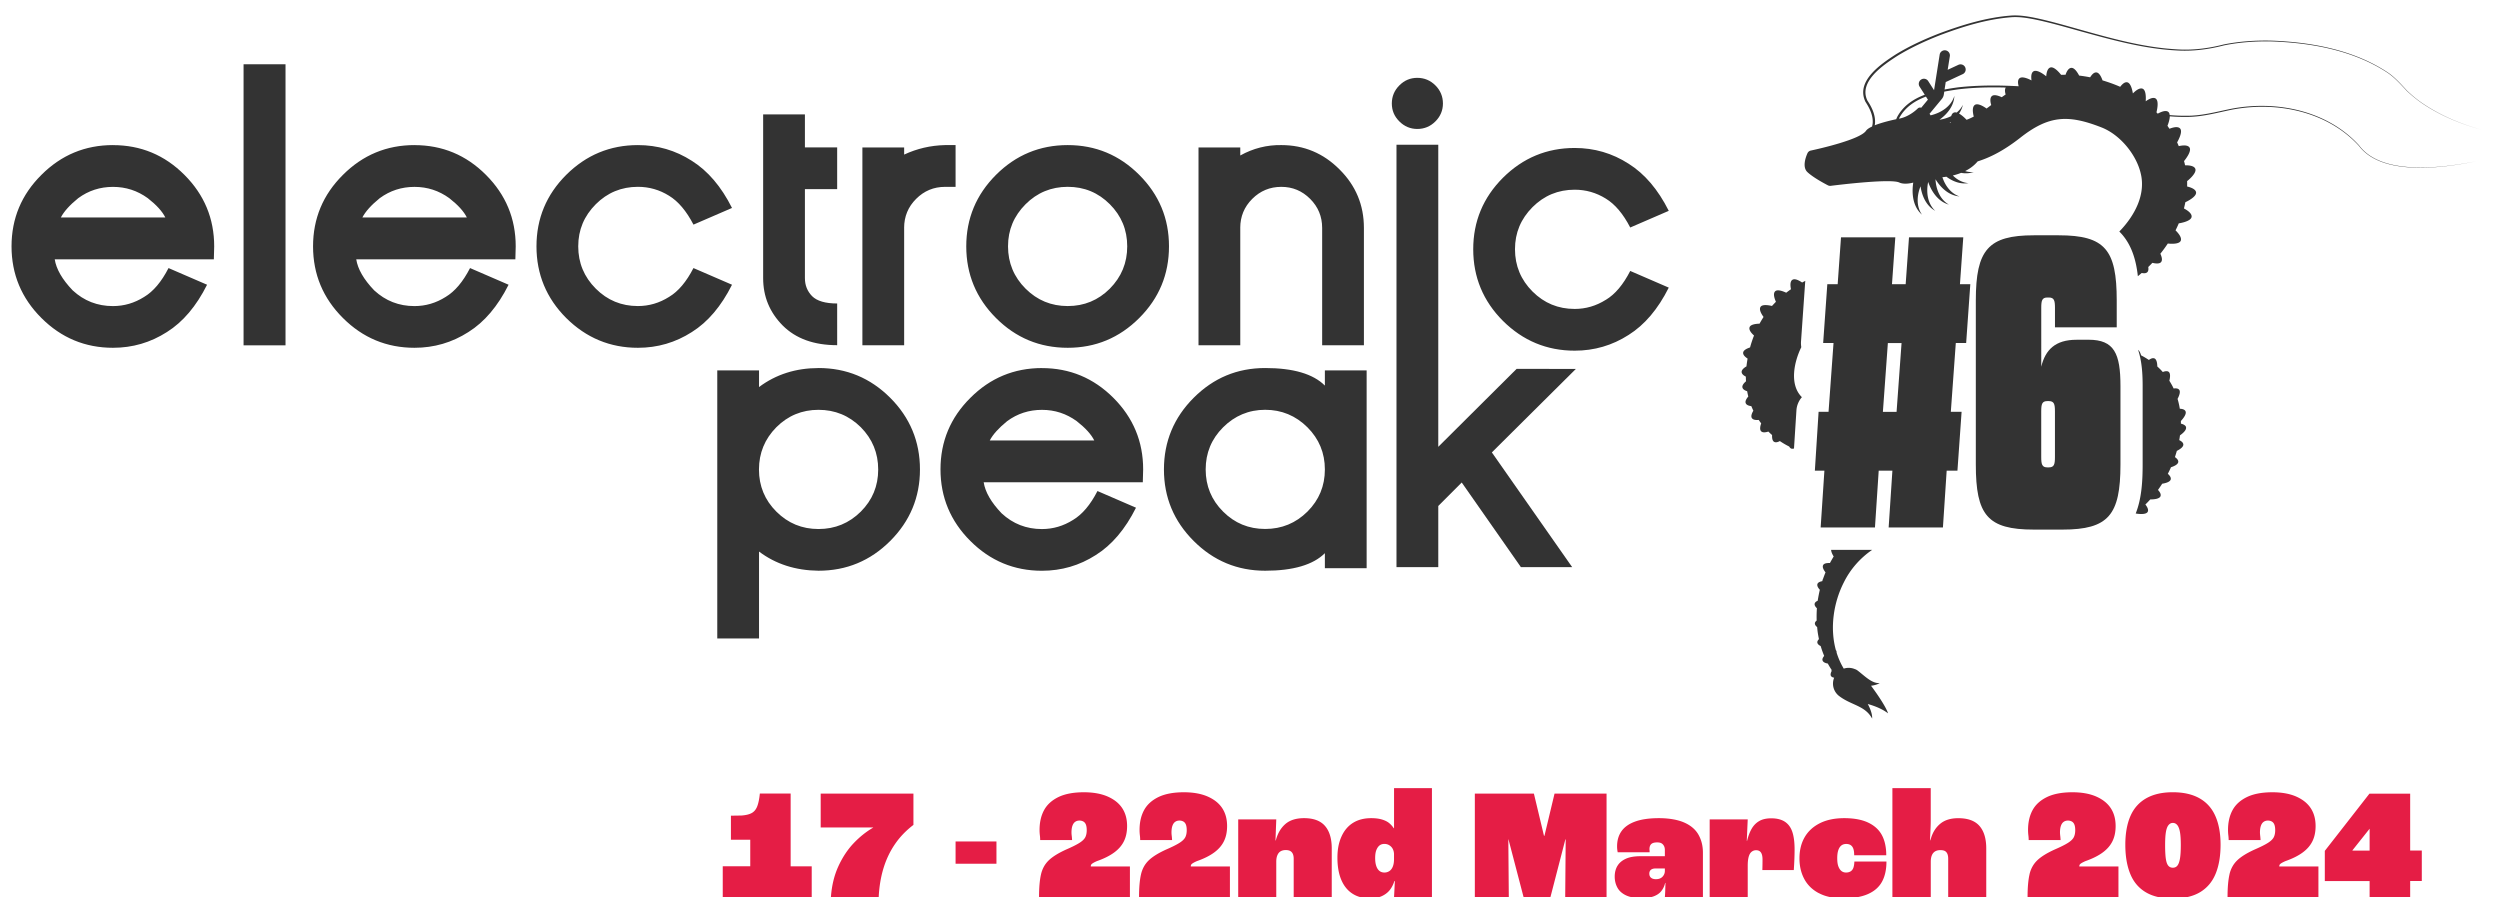 <svg id="Calque_2" xmlns="http://www.w3.org/2000/svg" viewBox="0 0 789 283.12"><defs><style>.cls-3{stroke-width:0;fill:#333}</style></defs><g id="Calque_1-2"><path class="cls-3" d="M258.32 116.16c-7.16 0-13.43 2-18.77 5.99v-5.26h-13.18v84.61h13.18v-27.43c5.24 3.95 11.5 5.97 18.77 6.05 8.83 0 16.36-3.13 22.63-9.39 6.25-6.25 9.39-13.78 9.39-22.57s-3.13-16.36-9.39-22.62c-6.26-6.25-13.8-9.39-22.63-9.39zm13.35 45.31c-3.69 3.66-8.14 5.49-13.35 5.49s-9.63-1.83-13.3-5.49c-3.66-3.65-5.49-8.09-5.49-13.29s1.83-9.65 5.49-13.35c3.66-3.65 8.09-5.49 13.3-5.49s9.65 1.83 13.35 5.49c3.65 3.69 5.49 8.14 5.49 13.35s-1.83 9.63-5.49 13.29zm57.16-45.31c-8.79 0-16.31 3.13-22.57 9.39-6.3 6.25-9.44 13.78-9.44 22.57s3.15 16.36 9.44 22.62c6.25 6.25 13.78 9.39 22.57 9.39 6.18 0 11.85-1.65 17.02-4.97 5.05-3.17 9.27-8.14 12.67-14.93l-12.16-5.26c-2.22 4.34-4.79 7.37-7.69 9.11-3.06 1.93-6.34 2.89-9.84 2.89-4.9 0-9.14-1.65-12.72-4.97-3.28-3.43-5.17-6.69-5.66-9.79h50.22l.11-4.08c0-8.79-3.13-16.3-9.39-22.57-6.25-6.25-13.78-9.39-22.57-9.39zm-16.46 22.85c.98-1.89 2.81-3.92 5.49-6.1 3.24-2.38 6.9-3.56 10.98-3.56s7.69 1.19 10.97 3.56c2.75 2.15 4.6 4.19 5.54 6.1h-32.98.01zm105.76-17.32c-3.69-3.69-9.98-5.54-18.83-5.54s-16.3 3.13-22.57 9.39c-6.25 6.25-9.39 13.8-9.39 22.62s3.13 16.31 9.39 22.57 13.78 9.39 22.57 9.39 15.14-1.85 18.83-5.54v4.75h13.18v-62.44h-13.18v4.81-.02zm-5.49 39.76c-3.69 3.66-8.14 5.49-13.35 5.49s-9.63-1.83-13.29-5.49c-3.66-3.65-5.49-8.09-5.49-13.29s1.83-9.63 5.49-13.29 8.12-5.54 13.29-5.54 9.65 1.85 13.35 5.54c3.65 3.66 5.49 8.09 5.49 13.29s-1.83 9.63-5.49 13.29zm94.17-66.84c-3.06 1.93-6.34 2.89-9.84 2.89-5.21 0-9.63-1.83-13.3-5.49s-5.54-8.14-5.54-13.35 1.85-9.59 5.54-13.3c3.66-3.65 8.09-5.49 13.3-5.49 3.54 0 6.82.94 9.84 2.82 2.91 1.78 5.47 4.81 7.69 9.11l12.16-5.26c-3.39-6.75-7.62-11.7-12.67-14.87-5.17-3.32-10.83-4.97-17.02-4.97-8.79 0-16.32 3.13-22.63 9.39-6.25 6.25-9.39 13.78-9.39 22.57s3.13 16.36 9.39 22.62c6.3 6.25 13.84 9.39 22.63 9.39 6.18 0 11.85-1.65 17.02-4.97 5.05-3.17 9.27-8.14 12.67-14.93l-12.16-5.26c-2.22 4.34-4.79 7.37-7.69 9.11v-.02zM35.65 45.79c-8.79 0-16.3 3.13-22.57 9.39-6.3 6.25-9.44 13.78-9.44 22.57s3.15 16.36 9.44 22.62c6.26 6.25 13.78 9.39 22.57 9.39 6.18 0 11.85-1.65 17.03-4.97 5.05-3.17 9.27-8.14 12.67-14.93L53.19 84.6c-2.23 4.34-4.79 7.37-7.7 9.11-3.06 1.93-6.34 2.89-9.84 2.89-4.9 0-9.14-1.65-12.72-4.97-3.28-3.43-5.17-6.69-5.66-9.79h50.22l.11-4.08c0-8.79-3.13-16.3-9.39-22.57S44.43 45.8 35.64 45.8zM19.2 68.64c.98-1.89 2.8-3.92 5.49-6.1 3.24-2.38 6.9-3.56 10.97-3.56s7.7 1.19 10.98 3.56c2.75 2.15 4.6 4.19 5.54 6.1H19.19zm57.67-48.35h13.24v88.69H76.87zm53.94 25.5c-8.79 0-16.3 3.13-22.57 9.39-6.3 6.25-9.44 13.78-9.44 22.57s3.15 16.36 9.44 22.62c6.26 6.25 13.78 9.39 22.57 9.39 6.18 0 11.85-1.65 17.03-4.97 5.05-3.17 9.27-8.14 12.67-14.93l-12.16-5.26c-2.23 4.34-4.79 7.37-7.7 9.11-3.06 1.93-6.34 2.89-9.84 2.89-4.9 0-9.14-1.65-12.72-4.97-3.28-3.43-5.17-6.69-5.66-9.79h50.22l.11-4.08c0-8.79-3.13-16.3-9.39-22.57s-13.78-9.39-22.57-9.39zm-16.45 22.85c.98-1.89 2.8-3.92 5.49-6.1 3.24-2.38 6.9-3.56 10.97-3.56s7.7 1.19 10.98 3.56c2.75 2.15 4.6 4.19 5.54 6.1h-32.98.01zm104.5 15.95c-2.23 4.34-4.79 7.37-7.7 9.11-3.06 1.93-6.34 2.89-9.84 2.89-5.21 0-9.63-1.83-13.29-5.49-3.69-3.69-5.54-8.14-5.54-13.35s1.85-9.59 5.54-13.3c3.66-3.65 8.09-5.49 13.29-5.49 3.54 0 6.83.94 9.84 2.82 2.91 1.78 5.47 4.81 7.7 9.11l12.16-5.26c-3.39-6.75-7.62-11.7-12.67-14.87-5.17-3.32-10.84-4.97-17.03-4.97-8.79 0-16.32 3.13-22.62 9.39-6.26 6.25-9.39 13.78-9.39 22.57s3.13 16.36 9.39 22.62c6.3 6.25 13.84 9.39 22.62 9.39 6.18 0 11.85-1.65 17.03-4.97 5.05-3.17 9.27-8.14 12.67-14.93l-12.16-5.26v-.02zm45.35 24.37V95.78c-3.73 0-6.38-.78-7.92-2.32-1.5-1.54-2.26-3.43-2.26-5.66V59.69h10.18V46.51h-10.18V36.1h-13.18v51.69c0 5.81 2.06 10.78 6.16 14.93 4.15 4.15 9.88 6.22 17.19 6.22zm21.13-37.04c0-3.58 1.26-6.64 3.79-9.16 2.52-2.52 5.56-3.79 9.11-3.79h3.34V45.79h-3.34c-4.56.11-8.86 1.11-12.89 3v-2.26h-13.18v62.44h13.18V71.93h-.01zm51.63 37.84c8.79 0 16.3-3.13 22.57-9.39 6.26-6.25 9.39-13.8 9.39-22.62s-3.13-16.3-9.39-22.57c-6.25-6.25-13.78-9.39-22.57-9.39s-16.36 3.13-22.63 9.39c-6.25 6.25-9.39 13.78-9.39 22.57s3.13 16.36 9.39 22.62 13.8 9.39 22.63 9.39zm-13.3-45.31c3.66-3.65 8.09-5.49 13.3-5.49s9.63 1.83 13.29 5.49c3.65 3.66 5.49 8.09 5.49 13.3s-1.83 9.65-5.49 13.35c-3.66 3.66-8.09 5.49-13.29 5.49s-9.63-1.83-13.3-5.49-5.54-8.14-5.54-13.35 1.85-9.59 5.54-13.3zm67.75 7.47c0-3.58 1.26-6.64 3.79-9.16 2.52-2.52 5.58-3.79 9.16-3.79s6.58 1.26 9.11 3.79c2.52 2.52 3.79 5.58 3.79 9.16v37.04h13.18V71.92c0-7.2-2.56-13.35-7.69-18.44-5.09-5.12-11.22-7.69-18.38-7.69-4.56-.07-8.88 1.02-12.95 3.28v-2.54h-13.18v62.44h13.18V71.93h-.01zM447.3 40.7c2.23 0 4.13-.8 5.71-2.38s2.38-3.47 2.38-5.66-.79-4.13-2.38-5.71c-1.58-1.58-3.49-2.38-5.71-2.38s-4.08.8-5.66 2.38c-1.58 1.58-2.38 3.49-2.38 5.71s.79 4.08 2.38 5.66c1.58 1.58 3.47 2.38 5.66 2.38z"/><path class="cls-3" d="M478.64 116.42l-24.72 24.6V45.68h-13.19v133.3h13.19v-19.29l7.4-7.41 18.67 26.7h16.18l-25.34-36.2 26.52-26.35-18.71-.01z"/><path d="M228.1 273.4h8.68v-8.38h-6.1v-7.59l3.32-.05c1.39-.1 2.47-.36 3.25-.79.78-.43 1.36-1.14 1.74-2.13.38-.99.65-2.33.82-4.02h9.72v22.97h6.65v9.72H228.1v-9.72zm36.49 0c1.31-2.84 2.91-5.27 4.81-7.27 1.9-2 3.96-3.65 6.18-4.94v-.05h-16.57v-10.67h29.27v9.87c-2.35 1.79-4.3 3.82-5.85 6.1-1.56 2.28-2.75 4.8-3.6 7.57-.84 2.76-1.35 5.8-1.51 9.1h-15.08c.26-3.64 1.05-6.88 2.36-9.72zm36.99-7.84h12.9v7.04h-12.9v-7.04zm26.96 10.39c.41-1.77 1.22-3.23 2.41-4.39 1.19-1.16 3.01-2.3 5.46-3.42 1.92-.83 3.34-1.54 4.27-2.13.93-.59 1.54-1.19 1.84-1.79.3-.59.45-1.34.45-2.23 0-.69-.08-1.26-.25-1.71-.17-.45-.43-.78-.79-.99-.36-.21-.78-.32-1.24-.32-.53 0-.98.13-1.36.4-.38.26-.67.68-.87 1.24-.2.56-.3 1.27-.3 2.13 0 .27.02.6.07.99.05.4.09.86.12 1.39h-10.07c0-.43-.03-.93-.1-1.51s-.1-1.13-.1-1.66c0-2.38.46-4.45 1.39-6.2.93-1.75 2.43-3.14 4.51-4.17 2.08-1.02 4.78-1.54 8.09-1.54 2.98 0 5.49.46 7.54 1.36 2.05.91 3.58 2.14 4.59 3.7 1.01 1.56 1.51 3.42 1.51 5.61 0 1.82-.33 3.41-.99 4.76-.66 1.36-1.69 2.55-3.08 3.57-1.39 1.03-3.21 1.94-5.46 2.73-.6.26-1.03.49-1.31.67-.28.18-.46.35-.52.5-.07.15-.1.32-.1.52h12.35v9.67h-28.68c0-3.01.21-5.4.62-7.17zm31.56 0c.41-1.77 1.22-3.23 2.41-4.39 1.19-1.16 3.01-2.3 5.46-3.42 1.92-.83 3.34-1.54 4.27-2.13.93-.59 1.54-1.19 1.84-1.79.3-.59.45-1.34.45-2.23 0-.69-.08-1.26-.25-1.71-.17-.45-.43-.78-.79-.99-.36-.21-.78-.32-1.24-.32-.53 0-.98.13-1.36.4-.38.26-.67.68-.87 1.24-.2.56-.3 1.27-.3 2.13 0 .27.02.6.07.99.05.4.09.86.12 1.39h-10.07c0-.43-.03-.93-.1-1.51s-.1-1.13-.1-1.66c0-2.38.46-4.45 1.39-6.2.93-1.75 2.43-3.14 4.51-4.17 2.08-1.02 4.78-1.54 8.09-1.54 2.98 0 5.49.46 7.54 1.36 2.05.91 3.58 2.14 4.59 3.7 1.01 1.56 1.51 3.42 1.51 5.61 0 1.82-.33 3.41-.99 4.76-.66 1.36-1.69 2.55-3.08 3.57-1.39 1.03-3.21 1.94-5.46 2.73-.6.26-1.03.49-1.31.67-.28.18-.46.35-.52.5-.07.15-.1.32-.1.52h12.35v9.67h-28.68c0-3.01.21-5.4.62-7.17zm30.68-17.34h12.01l-.25 6.65h.1c.56-2.18 1.55-3.9 2.98-5.16s3.41-1.89 5.95-1.89c2.98 0 5.18.82 6.6 2.46 1.42 1.64 2.13 4.01 2.13 7.12v15.33h-12.01v-12.11c0-.6-.09-1.1-.27-1.51-.18-.41-.46-.72-.82-.92s-.83-.3-1.39-.3c-.63 0-1.17.12-1.61.37-.45.25-.79.65-1.04 1.22-.25.56-.37 1.26-.37 2.08v11.16h-12.01V258.6zm36 23.39c-1.54-1.01-2.7-2.47-3.5-4.39s-1.19-4.22-1.19-6.9.43-4.82 1.29-6.72c.86-1.9 2.08-3.34 3.67-4.32 1.59-.98 3.49-1.46 5.71-1.46 1.26 0 2.36.13 3.3.4s1.71.64 2.31 1.12a6.91 6.91 0 011.49 1.66h.1v-12.65h11.96v34.38h-11.96c.1-1.69.18-3.37.25-5.06h-.15c-.33 1.09-.81 2.03-1.44 2.83-.63.79-1.46 1.43-2.48 1.91-1.03.48-2.27.72-3.72.72-2.22 0-4.09-.5-5.63-1.51zm11.68-7.07c.46-.3.83-.76 1.09-1.39s.4-1.41.4-2.33v-1.74c-.03-.6-.17-1.12-.42-1.59-.25-.46-.6-.83-1.07-1.12s-.98-.42-1.54-.42c-.63 0-1.15.17-1.56.5-.41.33-.74.82-.99 1.46s-.37 1.48-.37 2.5.12 1.83.35 2.51c.23.68.56 1.19.99 1.54.43.35.96.52 1.59.52.56 0 1.08-.15 1.54-.45zm26.99-24.46h18.65l3.18 13.3h.15l3.18-13.3h16.42v32.65h-13.05l.15-18.21h-.1l-4.71 18.21h-8.48l-4.76-18.21h-.05l.15 18.21h-10.72v-32.65zm45 22.83c.56-.96 1.44-1.71 2.63-2.26 1.19-.55 2.73-.82 4.61-.82h7.74v-1.98c0-.5-.1-.93-.3-1.29s-.46-.64-.79-.82c-.33-.18-.78-.27-1.34-.27-.86 0-1.48.17-1.86.52-.38.35-.57.9-.57 1.66.03.27.05.58.05.94h-10.07c-.13-.6-.2-1.21-.2-1.84 0-1.89.46-3.49 1.39-4.81.93-1.32 2.36-2.34 4.32-3.05 1.95-.71 4.45-1.07 7.49-1.07s5.81.45 7.89 1.34c2.08.89 3.61 2.17 4.56 3.82s1.44 3.56 1.44 5.71v14.04h-12.01c.07-.89.11-1.63.12-2.21.02-.58.04-1.33.07-2.26h-.1c-.23.99-.64 1.85-1.22 2.58s-1.39 1.28-2.43 1.66c-1.04.38-2.31.57-3.79.57-2.02 0-3.66-.3-4.91-.89s-2.17-1.41-2.73-2.46c-.56-1.04-.84-2.19-.84-3.45s.28-2.41.84-3.37zm13.59 3.87c.4-.2.73-.5.99-.92.26-.41.4-.87.4-1.37v-.79h-2.98c-.43 0-.79.07-1.07.2s-.5.31-.64.55-.22.51-.22.84c0 .6.18 1.04.55 1.34.36.3.88.45 1.54.45.56 0 1.04-.1 1.44-.3zm15.53-18.56h12.01l-.3 6.75h.1c.36-1.49.84-2.75 1.44-3.8.6-1.04 1.39-1.85 2.38-2.43.99-.58 2.26-.87 3.82-.87 1.75 0 3.17.36 4.27 1.07 1.09.71 1.88 1.78 2.36 3.2.48 1.42.72 3.27.72 5.56 0 1.89-.08 4.05-.25 6.5h-9.92c.03-1.12.05-2.22.05-3.28s-.17-1.78-.5-2.26c-.33-.48-.84-.72-1.54-.72-.53 0-1 .17-1.41.5-.41.33-.72.86-.92 1.59s-.3 1.65-.3 2.78v9.92h-12.01v-24.51zm34.44 23.27c-2.05-1.09-3.58-2.59-4.59-4.49-1.01-1.9-1.51-4.06-1.51-6.47 0-2.58.55-4.81 1.64-6.7 1.09-1.88 2.7-3.36 4.81-4.42 2.12-1.06 4.68-1.59 7.69-1.59s5.55.46 7.52 1.39 3.42 2.24 4.34 3.94c.92 1.7 1.39 3.83 1.39 6.38h-10.12c0-.86-.09-1.55-.27-2.06-.18-.51-.46-.89-.84-1.14-.38-.25-.85-.37-1.41-.37-.6 0-1.1.16-1.51.47-.41.31-.74.8-.97 1.46-.23.66-.35 1.52-.35 2.58s.12 1.96.37 2.6c.25.65.57 1.12.97 1.44.4.31.88.47 1.44.47s1.04-.12 1.44-.37c.4-.25.69-.62.87-1.12.18-.5.29-1.16.32-1.98h10.12c0 2.55-.47 4.67-1.41 6.38s-2.42 3-4.44 3.89c-2.02.89-4.6 1.34-7.74 1.34s-5.69-.54-7.74-1.64zm23.22-33.14h12.11v10.22c0 1.36-.08 3.44-.25 6.25h.1c.07-.23.15-.48.25-.74.6-1.92 1.59-3.44 2.98-4.56 1.39-1.12 3.26-1.69 5.61-1.69 3.04 0 5.28.82 6.7 2.46 1.42 1.64 2.13 4.01 2.13 7.12v15.33h-12.01v-12.11c0-.63-.09-1.15-.27-1.56-.18-.41-.45-.71-.79-.89s-.82-.27-1.41-.27c-.66 0-1.22.13-1.66.4s-.79.67-1.02 1.22c-.23.54-.35 1.23-.35 2.06v11.16h-12.11v-34.38zm43.28 27.21c.41-1.77 1.22-3.23 2.41-4.39 1.19-1.16 3.01-2.3 5.46-3.42 1.92-.83 3.34-1.54 4.27-2.13.93-.59 1.54-1.19 1.84-1.79.3-.59.45-1.34.45-2.23 0-.69-.08-1.26-.25-1.71-.17-.45-.43-.78-.79-.99-.36-.21-.78-.32-1.24-.32-.53 0-.98.13-1.36.4-.38.26-.67.68-.87 1.24s-.3 1.27-.3 2.13c0 .27.03.6.07.99.05.4.09.86.12 1.39h-10.07c0-.43-.03-.93-.1-1.51s-.1-1.13-.1-1.66c0-2.38.46-4.45 1.39-6.2s2.43-3.14 4.52-4.17c2.08-1.02 4.78-1.54 8.09-1.54 2.98 0 5.49.46 7.54 1.36 2.05.91 3.58 2.14 4.59 3.7 1.01 1.56 1.51 3.42 1.51 5.61 0 1.82-.33 3.41-.99 4.76-.66 1.36-1.69 2.55-3.08 3.57-1.39 1.03-3.21 1.94-5.46 2.73-.59.26-1.03.49-1.31.67s-.46.35-.52.5c-.07.15-.1.32-.1.52h12.35v9.67H639.9c0-3.01.21-5.4.62-7.17zm36.64 5.61c-2.22-1.34-3.84-3.27-4.86-5.81-1.03-2.53-1.54-5.58-1.54-9.15s.54-6.59 1.61-9.05c1.07-2.46 2.74-4.33 4.99-5.61 2.25-1.27 5.04-1.91 8.38-1.91s6.18.64 8.43 1.91 3.92 3.14 5.01 5.61c1.09 2.46 1.64 5.48 1.64 9.05s-.52 6.62-1.56 9.15c-1.04 2.53-2.67 4.47-4.89 5.81-2.22 1.34-5.09 2.01-8.63 2.01s-6.37-.67-8.58-2.01zm10.02-8.36c.36-.43.64-1.17.82-2.21.18-1.04.27-2.47.27-4.29s-.09-3.13-.27-4.12c-.18-.99-.46-1.72-.84-2.18-.38-.46-.85-.69-1.41-.69-.53 0-.98.23-1.36.69-.38.46-.65 1.19-.82 2.18-.17.99-.25 2.37-.25 4.12s.07 3.25.22 4.29.41 1.78.77 2.21c.36.43.84.65 1.44.65s1.07-.21 1.44-.65zm16.45 2.75c.41-1.77 1.22-3.23 2.41-4.39 1.19-1.16 3.01-2.3 5.46-3.42 1.92-.83 3.34-1.54 4.27-2.13.93-.59 1.54-1.19 1.84-1.79.3-.59.45-1.34.45-2.23 0-.69-.08-1.26-.25-1.71-.17-.45-.43-.78-.79-.99-.36-.21-.78-.32-1.24-.32-.53 0-.98.13-1.36.4-.38.26-.67.68-.87 1.24s-.3 1.27-.3 2.13c0 .27.03.6.07.99.05.4.09.86.12 1.39h-10.07c0-.43-.03-.93-.1-1.51s-.1-1.13-.1-1.66c0-2.38.46-4.45 1.39-6.2s2.43-3.14 4.52-4.17c2.08-1.02 4.78-1.54 8.09-1.54 2.98 0 5.49.46 7.54 1.36 2.05.91 3.58 2.14 4.59 3.7 1.01 1.56 1.51 3.42 1.51 5.61 0 1.82-.33 3.41-.99 4.76-.66 1.36-1.69 2.55-3.08 3.57-1.39 1.03-3.21 1.94-5.46 2.73-.59.26-1.03.49-1.31.67s-.46.35-.52.5c-.07.15-.1.32-.1.52h12.35v9.67h-28.68c0-3.01.21-5.4.62-7.17zm44.23 2.11h-14.14v-9.53l14.09-18.06h12.85v17.96h3.67v9.62h-3.67v5.06h-12.8v-5.06zm0-9.62v-6.9l-5.41 6.8v.1h5.41z" fill="#e51d45" stroke-width="0"/><path class="cls-3" d="M590.49 216.43c1.09-.15 2.06-.41 2.75-.86-2.44.23-4.75-2.26-7.02-3.98-.28-.2-.54-.34-.81-.41a4.978 4.978 0 00-3.52-.16c-.96-1.58-1.7-3.28-2.25-5.03.01-.29-.04-.55-.19-.75-.02-.02-.04-.03-.05-.05-1.92-7-.75-14.96 2.49-21.34 2.1-4.26 5.22-7.74 8.96-10.31H577.9c.02.67.43 1.47.81 2.09-.41.67-.81 1.36-1.18 2.06-.88-.03-1.84.07-2.14.65-.35.65.17 1.57.74 2.3-.29.72-.56 1.43-.82 2.16-.04-.01-.06-.01-.06-.01v.16c-.05.15-.1.31-.15.47-.7.13-1.33.38-1.51.87-.2.59.21 1.26.75 1.84-.27 1.15-.49 2.3-.67 3.46-.49.22-.88.52-.96.93-.01.06-.02.12-.02.18 0 .43.31.88.73 1.26-.1 1.3-.12 2.59-.08 3.89-.32.25-.55.54-.56.88-.02.44.28.84.71 1.17.06.64.12 1.28.22 1.91.1.64.22 1.26.35 1.9-.33.33-.55.7-.51 1.07.06.48.51.85 1.06 1.12.31 1.05.68 2.09 1.1 3.1-.39.48-.67 1-.51 1.43.18.58.91.86 1.66.99.38.71.8 1.39 1.24 2.06-.1.05-.16.09-.16.09l.16.15c-.31.6-.49 1.2-.24 1.62.19.31.56.47 1 .54a4.936 4.936 0 001.6 5.81c3.87 2.94 8.15 2.96 10.39 7.1.08-1.31-.51-2.99-1.38-4.61 2.24.64 4.51 1.52 6.4 2.95-.52-1.72-2.99-5.53-5.36-8.69zM744.55 45.91c-10-11.03-26.09-14.31-40.31-11.59-4.76.96-9.43 2.28-14.33 2.21-1.73.02-3.44-.06-5.16-.21-.03-.41-.16-.78-.42-1-.8-.65-2.28-.03-3.34.55h-.02c-.13-.14-.26-.28-.39-.41.24-.96.82-3.68-.28-4.38-.83-.51-2.15.19-3.11.89.08-1.17.11-3.51-.97-3.97-.95-.4-2.21.61-3.06 1.46-.01-.01-.02-.01-.03-.02-.2-1.2-.7-3.26-1.79-3.47-.8-.14-1.59.61-2.21 1.43-.18-.08-.35-.16-.52-.23-1.63-.69-3.32-1.28-5.05-1.8-.39-1.12-1.04-2.44-1.94-2.51-.78-.06-1.45.7-1.97 1.54-1.15-.23-2.31-.41-3.47-.55-.58-1.1-1.52-2.53-2.5-2.43-.87.08-1.44 1.14-1.8 2.18-.46-.01-.93 0-1.39.02-.73-.93-2.31-2.7-3.43-2.31-.88.3-1.18 1.62-1.27 2.77-.85-.69-2.98-2.24-4.04-1.55-.75.48-.76 1.76-.6 2.85-1.1-.58-3-1.39-3.82-.65-.58.51-.5 1.53-.24 2.49-6.34-.34-12.68-.36-19 .33-1.41.19-2.9.41-4.38.7l.37-2.38c.05-.02.11-.02.16-.05l5.19-2.42c.82-.37 1.17-1.34.79-2.15-.37-.82-1.34-1.16-2.15-.79l-3.38 1.57.68-4.28a1.62 1.62 0 00-1.35-1.86c-.89-.13-1.72.46-1.86 1.35l-1.77 11.23-1.84-2.87c-.48-.76-1.48-.98-2.24-.49-.75.48-.97 1.48-.48 2.24l1.63 2.55c-3.56 1.34-6.71 3.42-8.63 6.86-.14.28-.27.56-.38.86-2.49.54-4.96 1.2-6.8 1.93.03-.15.07-.29.09-.45.25-2.64-.93-5.18-2.37-7.32-2.93-6.02 5.01-11.27 9.39-14.11 4.32-2.65 8.95-4.78 13.68-6.63 7.09-2.66 14.47-4.95 22.05-5.58 2.52-.23 5.02.16 7.52.64 4.97 1.01 9.87 2.45 14.77 3.81 9.81 2.7 19.73 5.45 29.94 6 5.11.35 10.22-.3 15.16-1.58 4.98-1.02 10.09-1.36 15.16-1.25 12.58.45 25.69 2.82 36.37 9.82 2.38 1.58 4.3 3.78 6.24 5.86 1.58 1.46 3.43 2.99 5.23 4.16 5.57 3.7 11.84 6.27 18.3 8.01-6.45-1.76-12.7-4.36-18.25-8.07-1.81-1.17-3.64-2.7-5.21-4.17-1.94-2.09-3.86-4.31-6.24-5.89-10.68-7.05-23.82-9.47-36.43-9.97-5.09-.13-10.22.2-15.23 1.2-4.93 1.27-9.99 1.9-15.08 1.53-10.17-.6-20.07-3.35-29.83-6.09-4.9-1.37-9.8-2.82-14.8-3.86-2.49-.49-5.07-.9-7.65-.68-7.66.62-15.08 2.89-22.24 5.55-4.76 1.84-9.43 3.96-13.81 6.63-4.71 3.04-12.85 8.47-9.67 15.02 1.32 2.02 2.52 4.44 2.26 6.91-.04.31-.11.6-.17.89-.92.43-1.59.88-1.92 1.35-1.87 2.72-14.3 5.57-17.43 6.24-.46.1-.87.42-1.06.88-.61 1.37-1.64 4.38 0 5.92 1.79 1.68 5.27 3.55 6.47 4.17.27.14.58.19.87.16 2.91-.36 18.98-2.31 21.65-1.05 1.11.52 2.75.45 4.41.03-.56 3.63-.05 7.68 2.76 10.12-1.85-2.63-1.62-6.07-.46-8.95.46 3.15 1.85 6.19 4.64 7.74-2.47-2.3-2.9-5.95-2.23-9.11 1.12 3.22 3.24 6.22 6.55 7.15-2.82-1.61-4.09-4.88-4.24-8.01 1.72 2.79 4.28 5.13 7.56 5.42-2.73-.94-4.5-3.39-5.38-6.06.4-.04.83-.09 1.26-.16 2.03 1.51 4.43 2.42 6.95 2.04-1.93-.18-3.59-1.11-4.92-2.43.87-.2 1.75-.47 2.61-.82 1.32.23 2.67.18 3.99-.26a7.19 7.19 0 01-2.71-.31c1.37-.69 2.66-1.59 3.72-2.79l.24-.27c4.6-1.42 8.94-3.96 13.3-7.35 9.14-7.23 15.28-7.5 25.92-3.31 5.84 2.36 10.81 8.55 12.2 14.32 1.72 6.73-1.84 13.46-6.72 18.48.27.27.53.55.8.85 3.16 3.61 4.51 8.28 5.05 13.25.4-.33.82-.67 1.22-1.02.71.15 1.37.13 1.76-.25.37-.37.41-.99.3-1.63.44-.42.88-.87 1.3-1.32 1.05.26 2.25.37 2.75-.24.51-.63.2-1.7-.23-2.63a46.5 46.5 0 002.35-3.22c1.08.11 3.56.24 4.07-.85.46-1.03-.78-2.47-1.63-3.31.36-.73.71-1.46 1.02-2.21.63-.09 3.85-.66 4.05-2.04.16-1.09-1.35-2.1-2.42-2.66.17-.66.32-1.31.45-1.97.42-.19 3.58-1.69 3.38-3.13-.15-1.01-1.66-1.55-2.82-1.83.01-.59.01-1.17-.01-1.76l.02.05s3.15-2.45 2.56-3.9c-.39-.95-2.02-1.1-3.22-1.08-.07-.3-.13-.61-.21-.9-.04-.15-.08-.29-.12-.43.3-.37 2.52-3.08 1.72-4.3-.58-.86-2.2-.69-3.38-.42-.17-.4-.34-.8-.52-1.19.41-.73 1.85-3.39.93-4.38-.69-.76-2.24-.35-3.36.09-.2-.31-.4-.63-.62-.93.24-.61.71-1.92.74-3 1.7.14 3.42.22 5.13.19 4.9.05 9.64-1.29 14.38-2.27 14.15-2.74 30.15.45 40.16 11.39 7.05 9.34 25.2 7.32 37.1 4.86-11.92 2.39-30.02 4.36-37-4.95zm-138.22-11.9c-.37-.14-.8-.06-1.09.23-.99.97-3 2.52-5.42 3.11-.17.04-.34.07-.5.11.05-.12.1-.24.16-.36 1.84-3.31 4.9-5.32 8.35-6.61l.62.96-2.12 2.56zm8.97 4.72c.11-.07.23-.16.34-.24 0 .08.01.16.01.24-.12 0-.23.01-.35 0zm17.68-8.91c-.42.29-.83.56-1.22.86-1.08-.5-2.45-.95-3.13-.35-.33.29-.46.76-.46 1.27s.11 1.04.26 1.55c-.49.38-.99.75-1.47 1.1-1.03-.73-2.78-1.76-3.69-1.14-.93.64-.66 2.47-.35 3.68-.75.39-1.5.74-2.27 1.02-.35-.38-1.36-1.39-2.37-1.96.56-.84.99-1.76 1.2-2.77-.47.98-1.16 1.79-1.96 2.45-.34-.1-.67-.1-.95.04-.39.18-.63.59-.77 1.07-1.16.59-2.43.97-3.71 1.15 2.54-1.83 4.58-4.4 4.71-7.54-.99 3.37-4.28 5.41-7.53 6.16a1.1 1.1 0 00-.32-.48l3.93-4.75c.3-.37.5-.82.58-1.29l.15-.97c1.55-.3 3.1-.53 4.56-.74 4.93-.58 9.89-.69 14.85-.55-.36.54-.28 1.38-.04 2.19zm-67.3 58.48c-.45.3-.61.91-.61 1.58 0 .46.07.96.16 1.4-.5.35-1.01.72-1.5 1.1-1.03-.48-2.77-1.15-3.49-.44-.73.71-.21 2.27.24 3.31-.42.43-.84.87-1.24 1.31-1.09-.25-3.05-.58-3.61.29-.55.85.27 2.26.95 3.18-.44.69-.87 1.39-1.26 2.12-1.14.03-2.83.22-3.15 1.12-.31.86.59 1.9 1.4 2.62-.49 1.24-.91 2.5-1.25 3.76-1 .33-2.09.86-2.18 1.63-.08.73.63 1.38 1.4 1.89-.13.74-.24 1.47-.33 2.21-.01.08-.01.16-.02.24-.82.48-1.58 1.13-1.53 1.82.05.62.64 1.08 1.33 1.42 0 .49.02.99.05 1.47-.69.6-1.28 1.31-1.13 1.95.13.6.77.96 1.49 1.19.06.32.12.64.19.96.05.23.11.46.17.71-.59.69-1.06 1.48-.81 2.1.23.59.98.84 1.77.94.2.48.4.97.64 1.43-.48.82-.85 1.75-.47 2.33.37.59 1.27.67 2.16.59.24.36.5.73.78 1.08-.33.93-.52 2-.01 2.5.49.5 1.42.37 2.28.09.37.38.77.75 1.17 1.1-.04.9.07 1.82.64 2.14.49.29 1.17.11 1.81-.24.95.65 1.93 1.22 2.94 1.72.19.34.43.6.75.68.21.05.43.03.65-.04.04.02.08.03.12.05l.77-12.07c.1-1.61.74-3.07 1.73-4.2-.04-.03-.07-.07-.11-.1-3.87-3.96-2.36-11.02-.08-15.68a7.63 7.63 0 01-.09-1.79l1.3-18.57c.01-.19.03-.38.07-.56-.34.16-.69.34-1.02.52-.94-.64-2.29-1.35-3.04-.86zm124.26 46.54c-.16-.61-.88-.95-1.64-1.14 0-.28-.01-.55-.01-.83.72-.78 1.9-2.24 1.44-3.11-.27-.54-1.01-.73-1.78-.76-.17-1.05-.4-2.09-.71-3.11.49-.94 1.03-2.25.49-2.9-.35-.43-1.03-.48-1.73-.38-.39-.84-.85-1.65-1.35-2.45.25-1.02.41-2.34-.23-2.82-.19-.14-.43-.2-.7-.2-.35 0-.75.11-1.14.27-.53-.61-1.11-1.19-1.73-1.75-.02-1.03-.2-2.25-.92-2.55-.52-.21-1.16.07-1.74.49-.78-.51-1.58-1-2.45-1.45-.21-.7-.51-1.4-.96-1.74 1.23 3.62 1.44 7.73 1.44 11.45v24.72c0 5.37-.33 10.81-2.19 15.48.76.13 3.27.47 3.79-.54.34-.66-.16-1.56-.74-2.3.53-.51 1.05-1.05 1.54-1.6 1.04 0 2.91-.12 3.24-1.03.23-.63-.23-1.35-.8-1.97.46-.65.91-1.29 1.33-1.96 1.05-.17 2.51-.54 2.7-1.39.13-.6-.33-1.21-.92-1.74.35-.68.69-1.36.99-2.07 1-.32 2.23-.88 2.3-1.68.05-.58-.44-1.1-1.05-1.52.21-.65.41-1.3.6-1.96.94-.47 2.1-1.22 2.05-2.04-.04-.59-.62-1.03-1.29-1.36.09-.5.17-1.01.23-1.5.88-.63 2.12-1.68 1.9-2.56zm-70.32-59.93h-17.14l-1.05 14.78h-4.32l1.05-14.78h-17.14l-1.05 14.78h-3.27l-1.31 18.57h3.27l-1.57 21.71h-3.14l-1.18 18.57h3.01l-1.18 17.92h17.14l1.18-17.92h4.32l-1.18 17.92h17.13l1.18-17.92h3.4l1.31-18.57h-3.4l1.57-21.71h3.27l1.31-18.57h-3.27l1.05-14.78h.01zm-21.06 55.07h-4.32l1.57-21.71h4.32l-1.57 21.71z"/><path class="cls-3" d="M659.13 107.23h-3.79c-6.67 0-9.82 3.14-11.12 8.5V97.16c0-2.35.26-3.27 1.97-3.27h.39c1.7 0 1.97.92 1.97 3.27v6.14h19.49v-8.5c0-15.96-3.66-20.54-18.31-20.54h-7.85c-14.39 0-18.31 4.58-18.31 20.54v51.8c0 15.96 3.66 20.54 18.31 20.54h9.03c14.52 0 18.31-4.58 18.31-20.54v-24.73c0-10.33-1.97-14.65-10.07-14.65h-.02zm-10.59 37.01c0 2.35-.26 3.27-1.97 3.27h-.39c-1.7 0-1.97-.92-1.97-3.27v-14.39c0-2.35.26-3.27 1.97-3.27h.39c1.7 0 1.97.92 1.97 3.27v14.39z"/></g></svg>